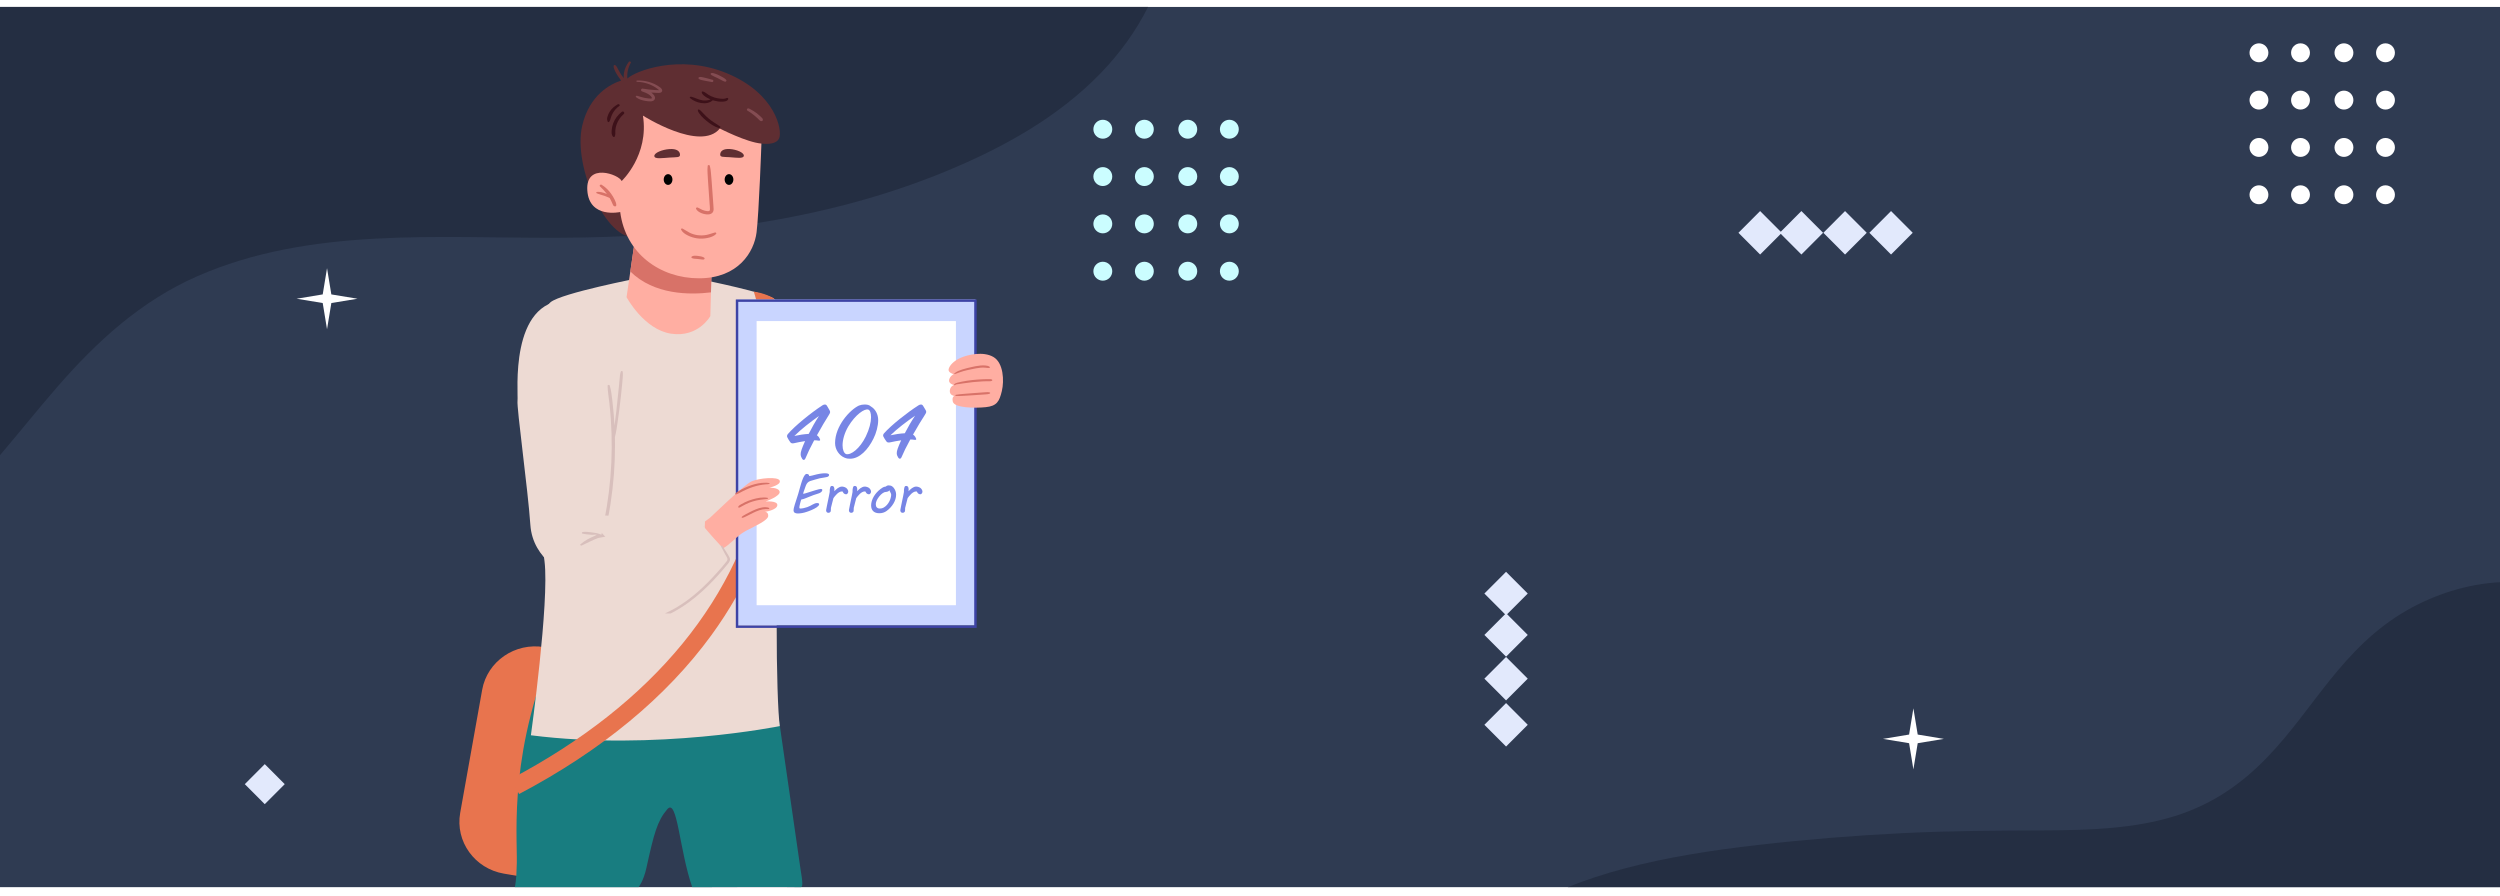 <svg width="1440" height="516" viewBox="0 0 1440 516" fill="none" xmlns="http://www.w3.org/2000/svg">
<g filter="url(#filter0_d_205_719)">
<path d="M0 0H1440V507H0V0Z" fill="#2F3B52"/>
<path d="M935.304 496.35C960.211 489.697 986.319 485.712 1012.49 482.703C1040.27 479.513 1068.28 477.242 1096.36 475.868C1123.64 474.528 1150.89 474.403 1178.21 474.29C1203.34 474.176 1229.42 473.359 1252.78 466.036C1298.25 451.775 1318.74 416.704 1342.01 387.763C1354.02 372.833 1367.74 358.119 1386.75 347.321C1401.98 338.681 1420.62 332.312 1440.14 331.346V507H903C913.336 502.845 924.193 499.325 935.304 496.35Z" fill="#242E42"/>
<path d="M855.002 337.878L867.491 325.358L879.979 337.878L867.491 350.398L855.002 337.878Z" fill="#E2E9FC"/>
<path d="M855.007 413.485L867.496 400.965L879.984 413.485L867.496 426.005L855.007 413.485Z" fill="#E2E9FC"/>
<path d="M855 386.915L867.489 374.395L879.977 386.915L867.489 399.435L855 386.915Z" fill="#E2E9FC"/>
<path d="M855.008 361.723L867.497 349.203L879.985 361.723L867.497 374.243L855.008 361.723Z" fill="#E2E9FC"/>
<path d="M1013.83 142.61L1001.34 130.09L1013.83 117.57L1026.32 130.09L1013.83 142.61Z" fill="#E2E9FC"/>
<path d="M1089.24 142.605L1076.75 130.085L1089.24 117.565L1101.73 130.085L1089.24 142.605Z" fill="#E2E9FC"/>
<path d="M1062.75 142.612L1050.26 130.092L1062.75 117.572L1075.24 130.092L1062.75 142.612Z" fill="#E2E9FC"/>
<path d="M1037.6 142.604L1025.12 130.084L1037.6 117.564L1050.09 130.084L1037.6 142.604Z" fill="#E2E9FC"/>
<path d="M702.669 70.438C702.669 73.454 705.098 75.888 708.106 75.888C711.114 75.888 713.542 73.454 713.542 70.438C713.542 67.423 711.114 64.988 708.106 64.988C705.098 64.988 702.669 67.423 702.669 70.438Z" fill="#CBFDFF"/>
<path d="M702.669 97.703C702.669 100.718 705.098 103.153 708.106 103.153C711.114 103.153 713.542 100.718 713.542 97.703C713.542 94.687 711.114 92.253 708.106 92.253C705.098 92.253 702.669 94.687 702.669 97.703Z" fill="#CBFDFF"/>
<path d="M702.669 124.953C702.669 127.969 705.098 130.403 708.106 130.403C711.114 130.403 713.542 127.969 713.542 124.953C713.542 121.937 711.114 119.503 708.106 119.503C705.098 119.503 702.669 121.951 702.669 124.953Z" fill="#CBFDFF"/>
<path d="M702.669 152.218C702.669 155.233 705.098 157.668 708.106 157.668C711.114 157.668 713.542 155.233 713.542 152.218C713.542 149.202 711.114 146.768 708.106 146.768C705.098 146.768 702.669 149.216 702.669 152.218Z" fill="#CBFDFF"/>
<path d="M678.729 70.438C678.729 73.454 681.157 75.888 684.165 75.888C687.173 75.888 689.602 73.454 689.602 70.438C689.602 67.423 687.173 64.988 684.165 64.988C681.171 64.974 678.729 67.423 678.729 70.438Z" fill="#CBFDFF"/>
<path d="M678.729 97.703C678.729 100.718 681.157 103.153 684.165 103.153C687.173 103.153 689.602 100.718 689.602 97.703C689.602 94.687 687.173 92.253 684.165 92.253C681.171 92.239 678.729 94.687 678.729 97.703Z" fill="#CBFDFF"/>
<path d="M678.729 124.953C678.729 127.968 681.157 130.403 684.165 130.403C687.173 130.403 689.602 127.968 689.602 124.953C689.602 121.937 687.173 119.503 684.165 119.503C681.171 119.503 678.729 121.951 678.729 124.953Z" fill="#CBFDFF"/>
<path d="M678.729 152.217C678.729 155.233 681.157 157.667 684.165 157.667C687.173 157.667 689.602 155.233 689.602 152.217C689.602 149.202 687.173 146.767 684.165 146.767C681.171 146.767 678.729 149.216 678.729 152.217Z" fill="#CBFDFF"/>
<path d="M653.713 70.438C653.713 73.454 656.141 75.888 659.149 75.888C662.157 75.888 664.586 73.454 664.586 70.438C664.586 67.423 662.157 64.988 659.149 64.988C656.141 64.988 653.713 67.423 653.713 70.438Z" fill="#CBFDFF"/>
<path d="M653.713 97.703C653.713 100.718 656.141 103.153 659.149 103.153C662.157 103.153 664.586 100.718 664.586 97.703C664.586 94.687 662.157 92.253 659.149 92.253C656.141 92.253 653.713 94.687 653.713 97.703Z" fill="#CBFDFF"/>
<path d="M653.713 124.953C653.713 127.969 656.141 130.403 659.149 130.403C662.157 130.403 664.586 127.969 664.586 124.953C664.586 121.938 662.157 119.503 659.149 119.503C656.141 119.503 653.713 121.951 653.713 124.953Z" fill="#CBFDFF"/>
<path d="M653.713 152.218C653.713 155.233 656.141 157.668 659.149 157.668C662.157 157.668 664.586 155.233 664.586 152.218C664.586 149.202 662.157 146.768 659.149 146.768C656.141 146.768 653.713 149.216 653.713 152.218Z" fill="#CBFDFF"/>
<path d="M629.787 70.438C629.787 73.454 632.216 75.888 635.224 75.888C638.232 75.888 640.66 73.454 640.66 70.438C640.66 67.423 638.232 64.988 635.224 64.988C632.216 64.988 629.787 67.423 629.787 70.438Z" fill="#CBFDFF"/>
<path d="M629.787 97.703C629.787 100.718 632.216 103.153 635.224 103.153C638.232 103.153 640.66 100.718 640.66 97.703C640.66 94.687 638.232 92.253 635.224 92.253C632.216 92.253 629.787 94.687 629.787 97.703Z" fill="#CBFDFF"/>
<path d="M629.787 124.953C629.787 127.969 632.216 130.403 635.224 130.403C638.232 130.403 640.66 127.969 640.66 124.953C640.66 121.938 638.232 119.503 635.224 119.503C632.216 119.503 629.787 121.951 629.787 124.953Z" fill="#CBFDFF"/>
<path d="M629.787 152.218C629.787 155.233 632.216 157.668 635.224 157.668C638.232 157.668 640.66 155.233 640.66 152.218C640.66 149.202 638.232 146.768 635.224 146.768C632.216 146.768 629.787 149.216 629.787 152.218Z" fill="#CBFDFF"/>
<path d="M1368.6 26.409C1368.6 29.424 1371.03 31.859 1374.04 31.859C1377.04 31.859 1379.47 29.424 1379.47 26.409C1379.47 23.393 1377.04 20.959 1374.04 20.959C1371.04 20.945 1368.6 23.393 1368.6 26.409Z" fill="white"/>
<path d="M1368.6 53.66C1368.6 56.675 1371.03 59.11 1374.04 59.11C1377.04 59.11 1379.47 56.675 1379.47 53.66C1379.47 50.644 1377.04 48.21 1374.04 48.21C1371.04 48.21 1368.6 50.658 1368.6 53.66Z" fill="white"/>
<path d="M1368.6 80.923C1368.6 83.939 1371.03 86.374 1374.04 86.374C1377.04 86.374 1379.47 83.939 1379.47 80.923C1379.47 77.908 1377.04 75.473 1374.04 75.473C1371.04 75.473 1368.6 77.922 1368.6 80.923Z" fill="white"/>
<path d="M1368.6 108.188C1368.6 111.203 1371.03 113.638 1374.04 113.638C1377.04 113.638 1379.47 111.203 1379.47 108.188C1379.47 105.172 1377.04 102.738 1374.04 102.738C1371.04 102.738 1368.6 105.172 1368.6 108.188Z" fill="white"/>
<path d="M1344.67 26.409C1344.67 29.424 1347.1 31.859 1350.11 31.859C1353.12 31.859 1355.55 29.424 1355.55 26.409C1355.55 23.393 1353.12 20.959 1350.11 20.959C1347.1 20.945 1344.67 23.393 1344.67 26.409Z" fill="white"/>
<path d="M1344.67 53.66C1344.67 56.675 1347.1 59.11 1350.11 59.11C1353.12 59.11 1355.55 56.675 1355.55 53.66C1355.55 50.644 1353.12 48.21 1350.11 48.21C1347.1 48.21 1344.67 50.658 1344.67 53.66Z" fill="white"/>
<path d="M1344.67 80.923C1344.67 83.939 1347.1 86.374 1350.11 86.374C1353.12 86.374 1355.55 83.939 1355.55 80.923C1355.55 77.908 1353.12 75.473 1350.11 75.473C1347.1 75.473 1344.67 77.922 1344.67 80.923Z" fill="white"/>
<path d="M1344.67 108.188C1344.67 111.203 1347.1 113.638 1350.11 113.638C1353.12 113.638 1355.55 111.203 1355.55 108.188C1355.55 105.172 1353.12 102.738 1350.11 102.738C1347.1 102.738 1344.67 105.172 1344.67 108.188Z" fill="white"/>
<path d="M1319.66 26.409C1319.66 29.424 1322.09 31.859 1325.09 31.859C1328.1 31.859 1330.53 29.424 1330.53 26.409C1330.53 23.393 1328.1 20.959 1325.09 20.959C1322.09 20.945 1319.66 23.393 1319.66 26.409Z" fill="white"/>
<path d="M1319.66 53.66C1319.66 56.675 1322.09 59.11 1325.09 59.11C1328.1 59.11 1330.53 56.675 1330.53 53.66C1330.53 50.644 1328.1 48.21 1325.09 48.21C1322.09 48.21 1319.66 50.658 1319.66 53.66Z" fill="white"/>
<path d="M1319.66 80.923C1319.66 83.939 1322.09 86.374 1325.09 86.374C1328.1 86.374 1330.53 83.939 1330.53 80.923C1330.53 77.908 1328.1 75.473 1325.09 75.473C1322.09 75.473 1319.66 77.922 1319.66 80.923Z" fill="white"/>
<path d="M1319.66 108.188C1319.66 111.203 1322.09 113.638 1325.09 113.638C1328.1 113.638 1330.53 111.203 1330.53 108.188C1330.53 105.172 1328.1 102.738 1325.09 102.738C1322.09 102.738 1319.66 105.172 1319.66 108.188Z" fill="white"/>
<path d="M1295.72 26.409C1295.72 29.424 1298.15 31.859 1301.15 31.859C1304.16 31.859 1306.59 29.424 1306.59 26.409C1306.59 23.393 1304.16 20.959 1301.15 20.959C1298.15 20.959 1295.72 23.393 1295.72 26.409Z" fill="white"/>
<path d="M1295.72 53.66C1295.72 56.675 1298.15 59.11 1301.15 59.11C1304.16 59.11 1306.59 56.675 1306.59 53.66C1306.59 50.644 1304.16 48.21 1301.15 48.21C1298.15 48.21 1295.72 50.658 1295.72 53.66Z" fill="white"/>
<path d="M1295.72 80.924C1295.72 83.939 1298.15 86.374 1301.15 86.374C1304.16 86.374 1306.59 83.939 1306.59 80.924C1306.59 77.908 1304.16 75.474 1301.15 75.474C1298.15 75.474 1295.72 77.922 1295.72 80.924Z" fill="white"/>
<path d="M1295.72 108.188C1295.72 111.204 1298.15 113.638 1301.15 113.638C1304.16 113.638 1306.59 111.204 1306.59 108.188C1306.59 105.173 1304.16 102.738 1301.15 102.738C1298.15 102.738 1295.72 105.173 1295.72 108.188Z" fill="white"/>
<path d="M164.006 447.672L152.503 459.204L141 447.672L152.503 436.14L164.006 447.672Z" fill="#E2E9FC"/>
<path d="M185.884 165.58L170.83 168.07L185.884 170.546L188.368 185.651L190.851 170.546L205.919 168.07L190.851 165.58L188.368 150.475L185.884 165.58Z" fill="white"/>
<path d="M1099.64 419.104L1084.58 421.594L1099.64 424.084L1102.11 439.176L1104.6 424.084L1119.66 421.594L1104.6 419.104L1102.11 403.999L1099.64 419.104Z" fill="white"/>
<path d="M661.295 0C654.299 13.916 644.999 26.753 634.167 37.971C609.427 63.63 577.388 81.253 544.741 94.713C474.094 123.858 396.92 132.725 321.058 132.974C252.108 133.223 178.301 126.708 113.491 155.175C81.327 169.312 55.897 192.524 33.061 218.792C21.829 231.712 11.121 245.143 6.10352e-05 258.201V0H661.295Z" fill="#242E42"/>
<path d="M540.85 278.32C540.85 278.32 500.511 299.411 486.18 295.356C479.55 293.485 470.822 282.965 462.531 270.611C459.801 266.544 457.114 262.275 454.568 258.044C454.558 258.032 454.558 258.032 454.558 258.032C444.388 241.146 436.414 224.964 436.414 224.964C436.414 224.964 406.343 184.452 430.472 166.399C430.472 166.399 439.232 162.632 447.272 172.538C455.322 182.443 464.76 203.17 466.879 208.455C468.987 213.741 498.523 262.702 500.063 263.807C501.593 264.912 514.504 261.007 524.848 260.015C541.724 258.396 538.371 257.58 538.371 257.58L540.85 278.32Z" fill="#EDDAD3"/>
<path d="M301.367 501.107L290.231 499.211C273.405 496.336 262.141 480.681 265.069 464.222L277.721 393.354C280.662 376.908 296.692 365.898 313.518 368.76L324.653 370.656C341.479 373.531 352.744 389.186 349.815 405.644L337.164 476.513C334.222 492.959 318.193 503.969 301.367 501.107Z" fill="#E8744E"/>
<path d="M445.941 391.609L461.006 496C462.559 505.15 462.452 507.21 461.006 507C459.561 506.79 398.723 507 398.723 507C391.249 485.5 390.184 455.309 384.353 462.113C378.522 468.918 376.63 476.353 372.314 496C370.667 503.5 367.83 507 367.83 507C367.83 507 311.525 507 296.577 507C296.577 507 297.574 502 297.574 496C298.627 481.952 292.055 437.042 316.356 374.899C329.187 342.07 445.941 391.609 445.941 391.609Z" fill="#187D80"/>
<path d="M405.584 157.347C405.584 157.347 441.985 164.704 446.313 168.445C451.001 172.425 459.273 211.393 459.761 222.252C460.249 233.112 455.368 278.458 450.68 295.343C445.992 312.228 447.058 400.372 449.165 414.231C449.165 414.231 377.867 428.681 305.798 419.517C305.798 419.517 316.523 342.471 313.646 319.334C309.947 289.694 301.059 221.386 301.059 221.386C301.059 221.386 310.692 175.4 317.101 170.09C323.523 164.779 368.131 156.142 368.131 156.142L405.584 157.347Z" fill="#EDDAD3"/>
<path d="M324.512 250.16C324.512 250.16 317.64 293.887 318.116 296.699C318.604 299.498 286.994 287.911 324.512 250.16Z" fill="#C3B2AB"/>
<path d="M445.838 167.893C440.071 164.591 434.175 164.001 434.175 164.001C434.33 164.428 450.141 210.878 440.187 266.343C427.06 339.559 376.582 401.238 294.225 444.688L299.016 453.35C346.527 428.28 383.775 397.522 409.733 361.906C430.566 333.307 444.194 301.57 450.205 267.573C460.455 209.698 446.493 169.726 445.838 167.893Z" fill="#E8744E"/>
<path d="M360.895 167.165C360.895 167.165 370.92 185.875 386.592 188.214C402.257 190.553 409.154 178.078 409.154 178.078L409.521 164.401L409.78 154.69L365.908 132.863L363.059 152.364L360.895 167.165Z" fill="#FFAEA2"/>
<path d="M363.059 152.369C376.725 165.877 397.265 165.908 409.521 164.401L409.78 154.69L365.908 132.863L363.059 152.369Z" fill="#D87268"/>
<path d="M335.369 68.351C339.584 50.427 351.846 44.339 357.78 42.406C357.125 41.58 356.514 40.735 355.946 39.858C355.356 38.956 354.809 38.027 354.349 37.067C353.889 36.113 353.357 34.98 353.457 33.924C353.508 33.412 354.205 33.297 354.558 33.63C355.327 34.359 355.752 35.428 356.233 36.318C356.723 37.227 357.24 38.13 357.809 39C358.262 39.692 358.751 40.358 359.269 41.017C359.204 39.98 359.247 38.936 359.42 37.906C359.808 35.62 360.779 33.546 362.203 31.613C362.606 31.069 363.706 31.581 363.354 32.176C361.771 34.878 361.052 38.136 361.369 41.241C365.598 37.086 391.266 26.812 418.726 38.219C446.926 49.934 450.688 71.129 448.811 75.591C446.933 80.053 438.576 78.689 438.576 78.689C438.576 78.689 382.377 129.703 366.087 132.487C349.789 135.291 329.73 92.337 335.369 68.351Z" fill="#5F2E32"/>
<path d="M438.575 78.703C438.575 78.703 437.18 118.373 435.792 129.774C434.397 141.181 425.205 156.301 402.643 156.301C380.082 156.301 360.303 141.924 357.239 118.123C357.239 118.123 339.41 122.092 338.295 105.73C337.181 89.368 356.678 96.556 358.074 100.276C358.074 100.276 373.954 85.399 370.329 62.59C370.329 62.59 403.478 83.664 414.618 70.029C414.618 70.022 429.937 77.954 438.575 78.703Z" fill="#FFAEA2"/>
<path d="M402.615 59.075C403.219 59.319 403.679 59.85 404.118 60.285C404.55 60.721 404.967 61.162 405.384 61.604C406.269 62.545 407.189 63.454 408.203 64.293C409.203 65.118 410.26 65.886 411.375 66.597C411.929 66.949 412.483 67.308 413.044 67.653C413.626 68.012 414.144 68.466 414.741 68.799C415.331 69.132 414.791 69.996 414.151 69.753C413.497 69.503 412.821 69.35 412.188 69.049C411.54 68.742 410.908 68.409 410.311 68.044C409.11 67.308 407.973 66.475 406.902 65.592C405.844 64.715 404.816 63.793 403.91 62.788C403.456 62.289 403.054 61.77 402.687 61.213C402.335 60.688 401.953 60.08 401.953 59.459C401.939 59.165 402.342 58.96 402.615 59.075Z" fill="#3D1119"/>
<path d="M352.32 71.059C352.414 69.702 352.709 68.338 353.191 67.045C354.154 64.466 355.859 62.212 358.146 60.413C359.038 59.716 360.124 60.97 359.29 61.681C357.369 63.32 355.953 65.464 355.154 67.717C354.759 68.831 354.507 69.984 354.428 71.149C354.341 72.294 354.644 73.607 354.061 74.669C353.888 74.99 353.493 75.028 353.219 74.785C352.141 73.863 352.241 72.275 352.32 71.059Z" fill="#3D1119"/>
<path d="M349.926 63.128C350.2 62.142 350.646 61.201 351.199 60.317C352.314 58.531 353.875 57.2 355.795 56.099C356.55 55.67 357.435 56.592 356.687 57.085C355.162 58.096 353.868 59.6 353.005 61.111C352.551 61.905 352.185 62.724 351.919 63.576C351.789 63.986 351.696 64.414 351.552 64.818C351.473 65.048 351.322 65.227 351.25 65.458C351.178 65.682 351.056 65.874 350.948 66.085C350.782 66.399 350.207 66.482 350.049 66.104C349.869 65.669 349.761 65.234 349.682 64.779C349.588 64.273 349.782 63.621 349.926 63.128Z" fill="#3D1119"/>
<path d="M409.779 38.098C410.534 37.938 411.455 38.297 412.152 38.521C412.943 38.777 413.677 39.148 414.411 39.506C415.087 39.839 415.756 40.191 416.403 40.563C416.741 40.755 417.072 40.947 417.374 41.177C417.546 41.312 417.712 41.446 417.87 41.593C418.021 41.734 418.129 41.901 418.28 42.041C418.755 42.483 418.093 43.29 417.474 43.021C417.144 42.88 416.798 42.797 416.467 42.637C416.079 42.451 415.712 42.246 415.338 42.041C414.72 41.689 414.087 41.356 413.447 41.049C412.749 40.716 412.03 40.415 411.34 40.07C410.994 39.897 410.656 39.73 410.325 39.538C409.987 39.346 409.649 39.193 409.419 38.886C409.196 38.572 409.354 38.188 409.779 38.098Z" fill="#844C52"/>
<path d="M402.681 40.46C403.04 40.364 403.342 40.281 403.716 40.326C404.076 40.371 404.45 40.441 404.802 40.518C405.428 40.652 406.047 40.8 406.672 40.947C407.931 41.241 409.175 41.6 410.419 41.939C411.239 42.163 410.923 43.411 410.067 43.264C408.751 43.034 407.435 42.822 406.133 42.541C405.507 42.406 404.881 42.278 404.256 42.137C403.939 42.061 403.616 41.977 403.306 41.875C402.947 41.76 402.709 41.561 402.443 41.318C402.177 41.081 402.314 40.556 402.681 40.46Z" fill="#844C52"/>
<path d="M366.935 51.169C368.381 51.56 369.769 52.072 371.243 52.379C372.02 52.539 372.811 52.648 373.602 52.699C373.976 52.725 375.105 52.923 375.4 52.635C375.681 52.36 375.156 51.688 374.969 51.477C374.559 51.01 374.062 50.625 373.523 50.286C372.387 49.569 371.085 49.102 369.805 48.635C368.884 48.302 369.165 46.874 370.222 47.053C372.451 47.431 374.71 47.706 376.975 47.847C377.5 47.879 378.025 47.905 378.543 47.924C378.824 47.937 379.19 47.886 379.456 47.95C379.485 47.95 379.514 47.95 379.543 47.95C379.471 47.853 379.406 47.725 379.334 47.655C379.19 47.521 379.025 47.393 378.867 47.271C378.5 46.989 378.126 46.721 377.73 46.458C374.609 44.397 370.812 43.232 366.928 43.129C366.453 43.116 366.417 42.393 366.899 42.374C371.624 42.207 376.335 43.526 380.025 46.189C380.801 46.752 381.729 47.604 381.334 48.59C380.888 49.691 379.399 49.518 378.356 49.492C377.27 49.467 376.184 49.396 375.105 49.307C375.156 49.345 375.213 49.377 375.263 49.416C376.436 50.318 377.867 51.867 377.033 53.327C376.17 54.837 373.494 54.383 371.984 54.153C370.02 53.858 367.877 53.237 366.388 52.002C365.964 51.65 366.309 51.003 366.935 51.169Z" fill="#844C52"/>
<path d="M430.37 58.704C430.658 58.352 431.14 58.352 431.528 58.55C433.046 59.331 434.498 60.163 435.836 61.181C436.527 61.706 437.174 62.27 437.807 62.846C438.116 63.127 438.418 63.415 438.706 63.716C439.037 64.062 439.425 64.44 439.404 64.913C439.44 65.176 439.389 65.432 439.123 65.624C438.864 65.81 438.576 65.803 438.303 65.72C437.785 65.643 437.462 65.253 437.131 64.92C436.85 64.638 436.577 64.356 436.289 64.088C435.736 63.55 435.146 63.051 434.549 62.551C433.305 61.533 431.974 60.554 430.55 59.741C430.169 59.517 430.119 59.005 430.37 58.704Z" fill="#844C52"/>
<path d="M398.092 51.688C400.423 52.245 402.444 53.545 404.882 53.827C406.27 53.987 407.931 53.865 409.24 53.257C408.514 52.95 407.802 52.604 407.133 52.207C405.968 51.522 404.407 50.517 404.184 49.192C404.127 48.827 404.508 48.597 404.875 48.693C406.04 48.987 406.996 49.928 407.974 50.536C409.039 51.202 410.197 51.733 411.419 52.124C412.606 52.502 413.843 52.751 415.102 52.854C416.368 52.956 417.482 52.982 418.619 52.438C419.108 52.207 419.662 52.719 419.46 53.148C418.885 54.409 417.116 54.556 415.792 54.576C414.246 54.595 412.692 54.352 411.218 53.942C411.002 53.884 410.794 53.807 410.585 53.743C407.075 56.925 400.725 55.305 397.438 52.476C396.985 52.092 397.618 51.573 398.092 51.688Z" fill="#3D1119"/>
<path d="M343.798 106.561C344.237 106.453 344.675 106.51 345.114 106.536C345.553 106.555 345.97 106.613 346.402 106.702C347.286 106.888 348.171 107.176 349.005 107.502C349.214 107.586 349.408 107.675 349.616 107.758C348.415 106.203 347.006 104.731 345.574 103.348C345.006 102.797 345.912 102.036 346.56 102.432C348.811 103.809 350.566 105.569 352.019 107.618C352.731 108.629 353.385 109.672 353.917 110.767C354.183 111.305 354.428 111.849 354.637 112.406C354.752 112.72 354.845 113.027 354.917 113.347C354.996 113.68 354.967 113.942 354.967 114.275C354.975 115.082 353.788 115.031 353.428 114.499C353.55 114.685 353.263 114.346 353.227 114.301C353.148 114.186 353.112 114.07 353.054 113.949C352.932 113.693 352.81 113.443 352.702 113.18C352.486 112.656 352.263 112.143 352.011 111.631C351.752 111.1 351.472 110.581 351.177 110.069C351.004 109.98 350.832 109.89 350.659 109.807C349.904 109.455 349.127 109.141 348.329 108.86C347.531 108.578 346.718 108.36 345.905 108.111C345.502 107.989 345.114 107.842 344.719 107.707C344.33 107.573 343.949 107.477 343.604 107.259C343.273 107.048 343.46 106.645 343.798 106.561Z" fill="#D87268"/>
<path d="M401.824 115.504C402.788 115.895 403.629 116.49 404.593 116.894C405.499 117.271 406.463 117.566 407.463 117.63C407.801 117.649 408.232 117.655 408.534 117.483C408.887 117.278 408.908 116.881 408.923 116.535C408.959 115.485 408.793 114.41 408.721 113.366C408.39 108.706 408.067 104.052 407.758 99.392C407.671 98.099 407.585 96.806 407.542 95.513C407.52 94.866 407.484 94.22 407.491 93.579C407.499 92.894 407.635 92.216 407.635 91.537C407.628 90.916 408.765 90.897 408.851 91.505C408.937 92.145 409.167 92.766 409.261 93.407C409.354 94.047 409.419 94.693 409.491 95.34C409.628 96.633 409.728 97.926 409.822 99.219C410.016 101.85 410.217 104.481 410.404 107.112C410.584 109.705 410.771 112.297 410.951 114.89C411.023 115.959 411.239 117.137 410.656 118.129C410.109 119.057 409.031 119.48 407.894 119.512C405.47 119.589 402.04 118.417 400.947 116.356C400.673 115.869 401.263 115.28 401.824 115.504Z" fill="#D87268"/>
<path d="M398.321 143.895C398.53 143.651 398.825 143.568 399.134 143.466C399.285 143.414 399.415 143.363 399.573 143.331C399.774 143.293 399.983 143.306 400.184 143.299C400.738 143.267 401.371 143.331 401.953 143.395C403.176 143.536 404.535 143.747 405.571 144.375C405.83 144.528 405.923 144.861 405.816 145.117C405.693 145.399 405.398 145.52 405.082 145.52C404.521 145.527 403.953 145.437 403.399 145.354C402.838 145.271 402.27 145.207 401.702 145.156C401.134 145.104 400.565 145.072 399.997 145.028C399.458 144.989 398.724 144.836 398.336 144.464C398.185 144.311 398.192 144.048 398.321 143.895Z" fill="#D87268"/>
<path d="M417.402 99.405C417.402 101.114 418.524 102.503 419.913 102.503C421.293 102.503 422.423 101.114 422.423 99.405C422.423 97.696 421.301 96.306 419.913 96.306C418.524 96.3 417.402 97.689 417.402 99.405Z" fill="black"/>
<path d="M382.305 99.405C382.305 101.114 383.427 102.503 384.815 102.503C386.203 102.503 387.325 101.114 387.325 99.405C387.325 97.696 386.203 96.307 384.815 96.307C383.427 96.307 382.305 97.689 382.305 99.405Z" fill="black"/>
<path d="M393.179 127.667C393.891 128.071 394.582 128.448 395.258 128.897C395.891 129.313 396.559 129.71 397.25 130.055C398.652 130.747 400.213 131.227 401.795 131.444C403.478 131.675 405.183 131.636 406.851 131.329C408.585 131.009 410.16 130.292 411.864 129.889C412.389 129.767 412.821 130.42 412.476 130.779C411.217 132.084 409.239 132.718 407.412 133.096C405.485 133.493 403.435 133.576 401.486 133.288C399.645 133.019 397.89 132.469 396.257 131.668C395.445 131.271 394.682 130.823 393.985 130.279C393.251 129.71 392.74 129.063 392.309 128.295C392.021 127.802 392.719 127.405 393.179 127.667Z" fill="#D87268"/>
<path d="M414.835 84.829C414.684 86.672 416.518 86.307 420.279 86.551C424.041 86.794 428.299 87.556 428.45 85.712C428.601 83.868 424.149 82.076 420.387 81.833C416.633 81.59 414.986 82.985 414.835 84.829Z" fill="#5F2E32"/>
<path d="M391.683 84.951C391.841 86.865 389.849 86.487 385.764 86.75C381.679 87.012 377.047 87.819 376.896 85.905C376.738 83.991 381.585 82.121 385.671 81.859C389.756 81.597 391.532 83.037 391.683 84.951Z" fill="#5F2E32"/>
<path d="M561.899 168.489H424.573V356.283H561.899V168.489Z" fill="#C9D5FF"/>
<path d="M562.565 357.667H423.824V168.489H562.565V357.667ZM425.24 356.283H561.149V169.874H425.24V356.283Z" fill="#3D43A5"/>
<path d="M550.606 180.943H435.811V344.604H550.606V180.943Z" fill="white"/>
<path d="M457.54 247.12C460.181 246.521 463.122 246.072 465.813 245.922C467.508 242.526 469.601 238.831 471.744 235.585C466.86 239.031 461.377 243.275 457.54 247.12ZM477.675 232.04C478.373 233.238 478.373 233.538 477.326 235.186C475.582 237.832 473.09 242.177 470.548 246.721C471.545 247.37 472.043 248.269 472.392 249.268C472.492 249.717 472.143 249.967 471.146 249.767C470.548 249.617 469.801 249.617 468.953 249.617C466.86 253.462 465.066 257.257 463.869 260.153C463.471 261.102 462.673 261.152 462.125 260.403C461.627 259.604 461.178 258.755 461.178 257.657C461.178 256.958 461.328 256.009 461.776 254.81C462.275 253.462 462.773 252.164 463.72 250.067C461.527 250.416 459.334 250.816 457.44 251.265C456.493 251.465 455.795 251.465 455.247 250.766C454.499 249.817 453.901 248.668 453.503 247.919C453.154 247.27 453.353 246.571 453.802 246.022C457.889 241.228 467.458 233.538 473.688 229.493C474.535 228.944 475.682 228.644 476.33 229.743L477.675 232.04Z" fill="#7785E5"/>
<path d="M512.89 246.726C515.532 246.14 518.472 245.701 521.164 245.554C522.858 242.232 524.952 238.617 527.095 235.442C522.21 238.813 516.728 242.965 512.89 246.726ZM533.026 231.974C533.723 233.146 533.723 233.439 532.677 235.051C530.932 237.64 528.44 241.89 525.898 246.336C526.895 246.971 527.394 247.85 527.743 248.827C527.842 249.267 527.493 249.511 526.497 249.315C525.898 249.169 525.151 249.169 524.304 249.169C522.21 252.93 520.416 256.643 519.22 259.476C518.821 260.404 518.024 260.453 517.475 259.72C516.977 258.939 516.528 258.108 516.528 257.034C516.528 256.35 516.678 255.422 517.127 254.249C517.625 252.93 518.123 251.66 519.07 249.609C516.877 249.95 514.684 250.341 512.79 250.781C511.843 250.976 511.146 250.976 510.597 250.292C509.85 249.364 509.252 248.241 508.853 247.508C508.504 246.873 508.703 246.189 509.152 245.652C513.239 240.962 522.808 233.439 529.038 229.483C529.886 228.945 531.032 228.652 531.68 229.727L533.026 231.974Z" fill="#7785E5"/>
<path d="M494.748 229.595C495.751 229.198 496.956 229 497.909 229C499.464 229 500.568 229.149 501.722 230.19C504.131 231.577 505.837 234.551 505.837 237.971C505.837 241.342 504.733 245.456 503.077 248.727C500.016 254.923 495.149 260.226 489.63 260.226C488.677 260.226 487.774 260.176 486.469 259.631C483.459 258.392 481 255.071 481 251.205C481 241.391 489.48 232.073 494.748 229.595ZM487.322 257.549C490.132 258.293 495.3 254.377 498.712 247.389C500.769 243.126 501.722 239.21 501.722 236.336C501.722 233.907 501.12 232.222 500.117 231.924C498.06 231.181 492.691 234.799 488.576 241.689C486.369 245.505 485.315 249.421 485.315 252.494C485.315 255.121 486.118 257.004 487.322 257.549Z" fill="#7785E5"/>
<path d="M457.082 289.844C457.082 289.479 457.134 289.094 457.238 288.688C457.592 287.271 458.004 285.885 458.472 284.531C458.952 283.167 459.384 281.812 459.769 280.469C460.155 279.125 460.472 277.995 460.722 277.078C460.983 276.151 461.212 275.359 461.41 274.703C461.608 274.036 461.79 273.464 461.957 272.984C462.123 272.505 462.306 272.031 462.504 271.562C462.629 271.281 462.764 270.99 462.91 270.688C463.066 270.385 463.233 270.109 463.41 269.859C463.587 269.599 463.769 269.391 463.957 269.234C464.155 269.068 464.358 268.984 464.566 268.984C464.993 268.984 465.316 269.057 465.535 269.203C465.764 269.339 465.905 269.464 465.957 269.578L466.097 270.219C466.254 270.208 466.457 270.182 466.707 270.141C466.957 270.089 467.207 270.036 467.457 269.984C467.717 269.932 467.957 269.88 468.176 269.828C468.394 269.776 468.561 269.729 468.676 269.688C469.363 269.5 469.998 269.339 470.582 269.203C471.165 269.068 471.717 268.958 472.238 268.875C472.769 268.781 473.275 268.714 473.754 268.672C474.233 268.63 474.717 268.609 475.207 268.609C475.686 268.609 476.077 268.635 476.379 268.688C476.681 268.74 476.92 268.812 477.097 268.906C477.275 268.99 477.394 269.094 477.457 269.219C477.53 269.333 477.566 269.458 477.566 269.594C477.566 269.719 477.53 269.854 477.457 270C477.394 270.135 477.285 270.266 477.129 270.391C476.972 270.516 476.769 270.625 476.519 270.719C476.269 270.812 475.957 270.875 475.582 270.906C475.488 270.927 475.269 270.969 474.926 271.031C474.592 271.083 474.228 271.146 473.832 271.219C473.436 271.281 473.061 271.344 472.707 271.406C472.353 271.469 472.108 271.516 471.972 271.547H471.988C471.926 271.557 471.775 271.599 471.535 271.672C471.306 271.734 471.025 271.812 470.691 271.906C470.358 271.99 469.993 272.089 469.597 272.203C469.212 272.318 468.827 272.432 468.441 272.547C468.066 272.651 467.717 272.755 467.394 272.859C467.071 272.953 466.811 273.031 466.613 273.094C465.978 273.344 465.478 273.677 465.113 274.094C464.759 274.5 464.478 274.958 464.269 275.469C464.228 275.562 464.165 275.724 464.082 275.953C463.998 276.172 463.905 276.427 463.801 276.719C463.707 277 463.603 277.302 463.488 277.625C463.373 277.948 463.264 278.255 463.16 278.547C463.056 278.839 462.962 279.104 462.879 279.344C462.806 279.583 462.754 279.76 462.722 279.875C462.691 279.979 462.67 280.073 462.66 280.156C462.65 280.24 462.644 280.302 462.644 280.344C462.644 280.406 462.66 280.438 462.691 280.438C462.847 280.438 463.17 280.37 463.66 280.234C464.16 280.089 464.738 279.911 465.394 279.703C466.061 279.495 466.769 279.271 467.519 279.031C468.28 278.792 469.004 278.568 469.691 278.359C470.389 278.151 471.009 277.979 471.551 277.844C472.092 277.698 472.483 277.625 472.722 277.625C473.087 277.625 473.332 277.688 473.457 277.812C473.582 277.927 473.644 278.057 473.644 278.203C473.644 278.578 473.509 278.906 473.238 279.188C472.978 279.469 472.65 279.714 472.254 279.922C472.129 279.984 471.894 280.078 471.551 280.203C471.217 280.318 470.853 280.438 470.457 280.562C470.071 280.688 469.702 280.807 469.347 280.922C468.993 281.036 468.738 281.12 468.582 281.172C467.561 281.568 466.728 281.896 466.082 282.156C465.446 282.406 464.931 282.615 464.535 282.781C464.139 282.938 463.832 283.057 463.613 283.141C463.405 283.224 463.207 283.297 463.019 283.359C462.842 283.411 462.644 283.464 462.426 283.516C462.207 283.568 461.905 283.641 461.519 283.734C461.426 283.953 461.316 284.286 461.191 284.734C461.066 285.172 460.946 285.63 460.832 286.109C460.717 286.578 460.618 287.016 460.535 287.422C460.462 287.828 460.426 288.109 460.426 288.266C460.426 288.453 460.452 288.594 460.504 288.688C460.556 288.771 460.618 288.828 460.691 288.859C460.764 288.891 460.837 288.906 460.91 288.906C460.983 288.906 461.04 288.906 461.082 288.906C461.582 288.906 462.181 288.833 462.879 288.688C463.587 288.542 464.285 288.349 464.972 288.109C465.629 287.88 466.202 287.63 466.691 287.359C467.181 287.089 467.639 286.839 468.066 286.609C468.504 286.37 468.926 286.172 469.332 286.016C469.748 285.849 470.202 285.76 470.691 285.75C470.795 285.75 470.915 285.76 471.051 285.781C471.196 285.802 471.332 285.844 471.457 285.906C471.582 285.958 471.681 286.031 471.754 286.125C471.837 286.219 471.868 286.339 471.847 286.484C471.806 286.786 471.655 287.083 471.394 287.375C471.134 287.667 470.806 287.948 470.41 288.219C470.014 288.49 469.571 288.75 469.082 289C468.592 289.25 468.092 289.49 467.582 289.719C467.071 289.938 466.571 290.141 466.082 290.328C465.592 290.505 465.155 290.661 464.769 290.797C463.811 291.13 462.879 291.375 461.972 291.531C461.066 291.688 460.254 291.766 459.535 291.766C458.743 291.766 458.134 291.615 457.707 291.312C457.29 291.021 457.082 290.531 457.082 289.844ZM475.914 289.391C476.05 288.661 476.206 287.859 476.383 286.984C476.56 286.109 476.742 285.224 476.93 284.328C477.117 283.432 477.3 282.552 477.477 281.688C477.654 280.823 477.805 280.031 477.93 279.312C477.92 279.208 477.914 279.12 477.914 279.047C477.914 278.964 477.914 278.875 477.914 278.781C477.914 278.458 477.935 278.135 477.977 277.812C478.018 277.49 478.076 277.193 478.149 276.922C478.263 276.526 478.388 276.26 478.524 276.125C478.67 275.979 478.899 275.906 479.211 275.906C479.513 275.906 479.753 275.969 479.93 276.094C480.117 276.208 480.263 276.365 480.367 276.562C480.472 276.76 480.539 276.99 480.571 277.25C480.602 277.5 480.617 277.76 480.617 278.031C480.617 278.177 480.612 278.339 480.602 278.516C480.591 278.693 480.586 278.833 480.586 278.938C480.878 278.635 481.185 278.328 481.508 278.016C481.841 277.693 482.19 277.406 482.555 277.156C482.93 276.896 483.321 276.682 483.727 276.516C484.143 276.349 484.576 276.266 485.024 276.266C485.201 276.266 485.373 276.281 485.539 276.312C485.716 276.344 485.893 276.385 486.071 276.438C486.279 276.49 486.492 276.562 486.711 276.656C486.94 276.74 487.159 276.859 487.367 277.016C487.711 277.276 487.998 277.604 488.227 278C488.466 278.385 488.586 278.781 488.586 279.188C488.586 279.344 488.555 279.516 488.492 279.703C488.43 279.88 488.341 280.047 488.227 280.203C488.123 280.349 487.998 280.474 487.852 280.578C487.706 280.672 487.545 280.719 487.367 280.719C487.19 280.719 486.972 280.677 486.711 280.594C486.461 280.5 486.253 280.38 486.086 280.234C486.013 280.172 485.935 280.083 485.852 279.969C485.779 279.854 485.706 279.74 485.633 279.625C485.571 279.51 485.508 279.406 485.446 279.312C485.393 279.208 485.352 279.141 485.321 279.109C485.268 279.099 485.211 279.094 485.149 279.094C485.086 279.083 485.029 279.078 484.977 279.078C484.446 279.078 483.94 279.214 483.461 279.484C482.982 279.755 482.534 280.089 482.117 280.484C481.701 280.87 481.315 281.286 480.961 281.734C480.617 282.172 480.315 282.568 480.055 282.922C479.847 283.766 479.612 284.667 479.352 285.625C479.102 286.573 478.852 287.568 478.602 288.609V289C478.602 289.312 478.591 289.63 478.571 289.953C478.55 290.276 478.487 290.562 478.383 290.812C478.268 290.969 478.102 291.099 477.883 291.203C477.675 291.318 477.43 291.375 477.149 291.375C476.711 291.375 476.383 291.234 476.164 290.953C475.946 290.661 475.836 290.323 475.836 289.938C475.836 289.76 475.862 289.578 475.914 289.391ZM489.059 289.391C489.195 288.661 489.351 287.859 489.528 286.984C489.705 286.109 489.887 285.224 490.075 284.328C490.262 283.432 490.445 282.552 490.622 281.688C490.799 280.823 490.95 280.031 491.075 279.312C491.065 279.208 491.059 279.12 491.059 279.047C491.059 278.964 491.059 278.875 491.059 278.781C491.059 278.458 491.08 278.135 491.122 277.812C491.163 277.49 491.221 277.193 491.294 276.922C491.408 276.526 491.533 276.26 491.669 276.125C491.815 275.979 492.044 275.906 492.356 275.906C492.658 275.906 492.898 275.969 493.075 276.094C493.262 276.208 493.408 276.365 493.512 276.562C493.617 276.76 493.684 276.99 493.716 277.25C493.747 277.5 493.762 277.76 493.762 278.031C493.762 278.177 493.757 278.339 493.747 278.516C493.736 278.693 493.731 278.833 493.731 278.938C494.023 278.635 494.33 278.328 494.653 278.016C494.986 277.693 495.335 277.406 495.7 277.156C496.075 276.896 496.466 276.682 496.872 276.516C497.288 276.349 497.721 276.266 498.169 276.266C498.346 276.266 498.518 276.281 498.684 276.312C498.861 276.344 499.038 276.385 499.216 276.438C499.424 276.49 499.637 276.562 499.856 276.656C500.085 276.74 500.304 276.859 500.512 277.016C500.856 277.276 501.143 277.604 501.372 278C501.611 278.385 501.731 278.781 501.731 279.188C501.731 279.344 501.7 279.516 501.637 279.703C501.575 279.88 501.486 280.047 501.372 280.203C501.268 280.349 501.143 280.474 500.997 280.578C500.851 280.672 500.69 280.719 500.512 280.719C500.335 280.719 500.117 280.677 499.856 280.594C499.606 280.5 499.398 280.38 499.231 280.234C499.158 280.172 499.08 280.083 498.997 279.969C498.924 279.854 498.851 279.74 498.778 279.625C498.716 279.51 498.653 279.406 498.591 279.312C498.538 279.208 498.497 279.141 498.466 279.109C498.413 279.099 498.356 279.094 498.294 279.094C498.231 279.083 498.174 279.078 498.122 279.078C497.591 279.078 497.085 279.214 496.606 279.484C496.127 279.755 495.679 280.089 495.262 280.484C494.846 280.87 494.46 281.286 494.106 281.734C493.762 282.172 493.46 282.568 493.2 282.922C492.992 283.766 492.757 284.667 492.497 285.625C492.247 286.573 491.997 287.568 491.747 288.609V289C491.747 289.312 491.736 289.63 491.716 289.953C491.695 290.276 491.632 290.562 491.528 290.812C491.413 290.969 491.247 291.099 491.028 291.203C490.82 291.318 490.575 291.375 490.294 291.375C489.856 291.375 489.528 291.234 489.309 290.953C489.091 290.661 488.981 290.323 488.981 289.938C488.981 289.76 489.007 289.578 489.059 289.391ZM502.048 285.016C502.204 284.38 502.444 283.708 502.767 283C503.1 282.281 503.532 281.557 504.064 280.828C504.595 280.099 505.23 279.385 505.97 278.688C506.72 277.99 507.585 277.339 508.564 276.734C508.72 276.641 508.96 276.542 509.282 276.438C509.605 276.323 509.939 276.255 510.282 276.234C510.689 275.797 511.236 275.578 511.923 275.578C512.736 275.578 513.418 275.786 513.97 276.203C514.532 276.609 514.996 277.167 515.361 277.875C515.475 278.104 515.579 278.328 515.673 278.547C515.777 278.766 515.861 279 515.923 279.25C515.996 279.49 516.053 279.75 516.095 280.031C516.137 280.312 516.157 280.63 516.157 280.984C516.157 281.807 516.027 282.646 515.767 283.5C515.506 284.354 515.137 285.188 514.657 286C514.178 286.812 513.595 287.594 512.907 288.344C512.23 289.083 511.475 289.75 510.642 290.344C510.079 290.75 509.454 291.062 508.767 291.281C508.09 291.51 507.329 291.625 506.486 291.625C505.683 291.625 504.986 291.516 504.392 291.297C503.808 291.089 503.319 290.786 502.923 290.391C502.538 289.995 502.246 289.521 502.048 288.969C501.861 288.417 501.767 287.802 501.767 287.125C501.767 286.469 501.861 285.766 502.048 285.016ZM504.642 285.219C504.579 285.458 504.532 285.688 504.501 285.906C504.48 286.115 504.47 286.318 504.47 286.516C504.47 286.859 504.512 287.182 504.595 287.484C504.689 287.776 504.835 288.031 505.032 288.25C505.23 288.458 505.475 288.625 505.767 288.75C506.069 288.865 506.433 288.922 506.861 288.922C507.652 288.922 508.387 288.724 509.064 288.328C509.751 287.922 510.361 287.417 510.892 286.812C511.423 286.208 511.866 285.562 512.22 284.875C512.585 284.177 512.84 283.536 512.986 282.953C513.079 282.589 513.157 282.245 513.22 281.922C513.293 281.599 513.329 281.302 513.329 281.031C513.329 280.76 513.277 280.51 513.173 280.281C513.079 280.042 512.954 279.776 512.798 279.484C512.704 279.307 512.611 279.125 512.517 278.938C512.423 278.74 512.34 278.547 512.267 278.359C512.183 278.505 512.095 278.635 512.001 278.75C511.907 278.854 511.767 278.953 511.579 279.047C511.392 279.13 511.137 279.208 510.814 279.281C510.491 279.354 510.069 279.417 509.548 279.469C509.204 279.583 508.855 279.76 508.501 280C508.147 280.24 507.798 280.521 507.454 280.844C507.121 281.167 506.798 281.516 506.486 281.891C506.183 282.266 505.907 282.651 505.657 283.047C505.418 283.432 505.204 283.812 505.017 284.188C504.84 284.562 504.715 284.906 504.642 285.219ZM518.662 289.391C518.797 288.661 518.953 287.859 519.131 286.984C519.308 286.109 519.49 285.224 519.677 284.328C519.865 283.432 520.047 282.552 520.224 281.688C520.401 280.823 520.552 280.031 520.677 279.312C520.667 279.208 520.662 279.12 520.662 279.047C520.662 278.964 520.662 278.875 520.662 278.781C520.662 278.458 520.683 278.135 520.724 277.812C520.766 277.49 520.823 277.193 520.896 276.922C521.011 276.526 521.136 276.26 521.271 276.125C521.417 275.979 521.646 275.906 521.959 275.906C522.261 275.906 522.5 275.969 522.677 276.094C522.865 276.208 523.011 276.365 523.115 276.562C523.219 276.76 523.287 276.99 523.318 277.25C523.349 277.5 523.365 277.76 523.365 278.031C523.365 278.177 523.36 278.339 523.349 278.516C523.339 278.693 523.334 278.833 523.334 278.938C523.625 278.635 523.933 278.328 524.256 278.016C524.589 277.693 524.938 277.406 525.302 277.156C525.677 276.896 526.068 276.682 526.474 276.516C526.891 276.349 527.323 276.266 527.771 276.266C527.948 276.266 528.12 276.281 528.287 276.312C528.464 276.344 528.641 276.385 528.818 276.438C529.026 276.49 529.24 276.562 529.459 276.656C529.688 276.74 529.907 276.859 530.115 277.016C530.459 277.276 530.745 277.604 530.974 278C531.214 278.385 531.334 278.781 531.334 279.188C531.334 279.344 531.302 279.516 531.24 279.703C531.177 279.88 531.089 280.047 530.974 280.203C530.87 280.349 530.745 280.474 530.599 280.578C530.453 280.672 530.292 280.719 530.115 280.719C529.938 280.719 529.719 280.677 529.459 280.594C529.209 280.5 529 280.38 528.834 280.234C528.761 280.172 528.683 280.083 528.599 279.969C528.526 279.854 528.453 279.74 528.381 279.625C528.318 279.51 528.256 279.406 528.193 279.312C528.141 279.208 528.099 279.141 528.068 279.109C528.016 279.099 527.959 279.094 527.896 279.094C527.834 279.083 527.776 279.078 527.724 279.078C527.193 279.078 526.688 279.214 526.209 279.484C525.73 279.755 525.282 280.089 524.865 280.484C524.448 280.87 524.063 281.286 523.709 281.734C523.365 282.172 523.063 282.568 522.802 282.922C522.594 283.766 522.36 284.667 522.099 285.625C521.849 286.573 521.599 287.568 521.349 288.609V289C521.349 289.312 521.339 289.63 521.318 289.953C521.297 290.276 521.235 290.562 521.131 290.812C521.016 290.969 520.849 291.099 520.631 291.203C520.422 291.318 520.177 291.375 519.896 291.375C519.459 291.375 519.131 291.234 518.912 290.953C518.693 290.661 518.584 290.323 518.584 289.938C518.584 289.76 518.61 289.578 518.662 289.391Z" fill="#7785E5"/>
<path d="M406.646 314.463C406.646 314.463 414 314.124 418.86 310.277C423.725 306.433 425.405 303.999 430.174 301.487C434.943 298.975 442.368 295.737 442.494 293.206C442.62 290.674 440.279 290.703 440.454 290.791C440.633 290.882 447.431 289.833 447.741 287.049C448.051 284.266 441.022 284.853 441.022 284.853C441.022 284.853 449.521 281.808 449.078 279.251C448.631 276.691 443.083 276.903 443.083 276.903C443.083 276.903 450.013 275.403 449.118 272.872C448.223 270.341 437.345 271.401 433.044 273.198C428.743 274.994 409.928 293.472 408.921 294.259C407.911 295.045 406.08 296.361 406.08 296.361C406.08 296.361 405.158 311.804 406.646 314.463Z" fill="#FFAEA2"/>
<path d="M427.325 293.652C427.605 293.337 428.022 293.125 428.377 292.896C428.742 292.66 429.117 292.445 429.498 292.239C430.21 291.848 430.93 291.473 431.652 291.104C432.878 290.475 434.117 289.864 435.39 289.353C436.649 288.847 437.94 288.435 439.268 288.249C439.887 288.162 440.516 288.12 441.137 288.163C441.731 288.206 442.5 288.27 442.982 288.612C443.188 288.761 443.156 289.145 442.851 289.202C442.268 289.311 441.635 289.2 441.042 289.226C440.421 289.255 439.8 289.324 439.182 289.439C437.918 289.678 436.682 290.111 435.494 290.618C434.264 291.143 433.078 291.757 431.889 292.37C431.157 292.745 430.423 293.126 429.679 293.473C429.017 293.781 428.251 294.191 427.534 294.264C427.173 294.311 427.14 293.862 427.325 293.652Z" fill="#D87268"/>
<path d="M427.062 286.366C427.728 285.973 428.416 285.612 429.12 285.282C430.478 284.641 431.886 284.103 433.317 283.675C436.118 282.837 439.308 282.221 442.139 282.742C442.452 282.801 442.407 283.316 442.084 283.358C440.684 283.56 439.277 283.641 437.873 283.869C436.433 284.102 435.006 284.403 433.6 284.837C432.224 285.257 430.882 285.787 429.585 286.417C428.933 286.734 428.296 287.074 427.664 287.433C427.349 287.613 427.036 287.788 426.718 287.962C426.403 288.13 426.051 288.366 425.698 288.411C425.312 288.456 425.081 288.129 425.266 287.782C425.586 287.18 426.481 286.705 427.062 286.366Z" fill="#D87268"/>
<path d="M423.555 280.292C423.759 280.042 424.017 279.885 424.259 279.675C424.53 279.435 424.822 279.216 425.129 279.02C425.724 278.643 426.331 278.294 426.958 277.971C428.204 277.327 429.477 276.735 430.774 276.21C433.35 275.174 436.037 274.403 438.771 274.142C439.544 274.067 440.32 274.038 441.092 274.047C441.752 274.058 442.634 274.057 443.214 274.355C443.406 274.452 443.292 274.699 443.126 274.76C442.56 274.962 441.834 274.93 441.24 274.972C440.58 275.022 439.928 275.098 439.273 275.19C437.974 275.373 436.676 275.635 435.405 275.982C432.852 276.671 430.381 277.667 428.006 278.871C427.337 279.213 426.681 279.589 426.005 279.922C425.679 280.081 425.357 280.252 425.026 280.391C424.679 280.54 424.295 280.743 423.926 280.82C423.631 280.881 423.347 280.55 423.555 280.292Z" fill="#D87268"/>
<path d="M549.68 224.069C549.68 224.069 548.152 224.518 548.82 227.346C549.68 230.996 561.361 231.185 567.773 230.527C574.184 229.87 575.623 227.25 577.057 221.26C578.49 215.271 578.016 204.975 572.172 201.601C566.334 198.231 557.525 200.291 553.407 202.069C549.289 203.848 546.897 206.565 546.417 208.624C545.938 210.684 549.289 211.525 549.289 211.525C549.289 211.525 547.277 212.463 546.704 214.705C546.131 216.953 549.383 217.794 549.383 217.794C549.383 217.794 547.277 218.452 547.085 221.072C546.902 223.697 549.68 224.069 549.68 224.069Z" fill="#FFAEA2"/>
<path d="M550.589 223.392C551.395 223.3 552.191 223.146 553.002 223.063C553.812 222.981 554.623 222.914 555.434 222.846C557.09 222.706 558.741 222.575 560.397 222.45C562.023 222.324 563.645 222.203 565.271 222.092C566.082 222.034 566.898 221.976 567.708 221.918C568.519 221.86 569.315 221.807 570.101 222.043C570.422 222.14 570.393 222.585 570.121 222.711C569.399 223.049 568.613 223.102 567.822 223.155C567.011 223.213 566.196 223.271 565.385 223.329C563.729 223.445 562.068 223.556 560.412 223.663C558.785 223.769 557.154 223.866 555.528 223.958C554.712 224.006 553.896 224.05 553.081 224.083C552.255 224.117 551.44 224.079 550.614 224.098C550.194 224.117 550.179 223.44 550.589 223.392Z" fill="#D87268"/>
<path d="M549.601 217.412C550.056 216.832 550.758 216.61 551.45 216.426C552.34 216.19 553.244 215.991 554.149 215.808C556.042 215.416 557.965 215.136 559.883 214.923C561.777 214.71 563.675 214.56 565.578 214.464C566.522 214.415 567.467 214.386 568.416 214.367C568.905 214.357 569.399 214.348 569.889 214.362C570.353 214.377 570.848 214.362 571.283 214.556C571.629 214.71 571.683 215.218 571.303 215.377C570.526 215.711 569.493 215.585 568.658 215.595C567.729 215.609 566.799 215.638 565.875 215.682C564.065 215.769 562.256 215.909 560.452 216.098C558.647 216.291 556.853 216.547 555.059 216.794C554.144 216.919 553.234 217.064 552.325 217.2C551.583 217.311 550.619 217.296 550.056 217.843C549.799 218.094 549.388 217.688 549.601 217.412Z" fill="#D87268"/>
<path d="M549.719 211.061C550.09 210.824 550.407 210.519 550.782 210.292C551.148 210.07 551.529 209.872 551.919 209.693C552.681 209.345 553.476 209.064 554.272 208.808C555.958 208.272 557.678 207.866 559.404 207.474C561.168 207.073 562.953 206.691 564.762 206.536C565.652 206.459 566.557 206.43 567.447 206.507C568.287 206.58 569.325 206.72 570.002 207.252C570.259 207.45 570.195 207.933 569.824 207.967C569.004 208.04 568.139 207.822 567.318 207.769C566.448 207.711 565.578 207.725 564.708 207.808C562.983 207.967 561.297 208.339 559.606 208.682C557.98 209.011 556.349 209.354 554.757 209.814C553.941 210.05 553.14 210.321 552.339 210.616C551.974 210.751 551.608 210.887 551.237 211.022C550.822 211.177 550.367 211.273 549.972 211.472C549.729 211.583 549.487 211.211 549.719 211.061Z" fill="#D87268"/>
<path d="M326.914 168.834C332.039 168.809 340.952 177.522 345.73 199.466C350.842 223.018 347.169 235.334 346.231 241.649C345.307 247.963 341.081 292.289 345.73 295.34C350.38 298.391 380.47 294.838 382.975 296.419C385.48 298.001 400.639 301.278 400.639 301.278L406.711 326.648C406.711 326.648 340.628 333.552 333.294 330.426C325.947 327.3 306.877 318.556 305.49 298.318C304.077 277.755 297.539 230.839 298.091 226.772C298.644 222.704 293.069 168.972 326.914 168.834Z" fill="#EDDAD3"/>
<path d="M337.944 303.783C337.072 303.702 335.334 303.337 335.334 303.337C335.334 303.337 334.937 302.711 335.336 302.564C336.217 302.256 337.228 302.296 338.154 302.357C339.051 302.42 339.947 302.533 340.834 302.651C342.351 302.86 343.997 303.075 345.459 303.601C348.199 304.516 343.446 305.189 345.545 304.692C346.991 303.237 335.175 303.847 341.6 303.613C343.257 303.554 344.831 303.887 346.487 303.877C347.342 298.511 348.633 293.209 349.51 287.839C350.424 282.256 351.111 276.635 351.581 270.999C352.518 259.777 352.603 248.492 351.823 237.255C351.6 234.099 351.317 230.948 350.96 227.805C350.6 224.641 350.03 221.456 349.973 218.271C349.957 217.559 351.021 217.466 351.222 218.123C352.053 220.855 352.359 223.741 352.698 226.561C353.033 229.367 353.315 232.185 353.545 235.002C353.714 237.072 353.838 239.148 353.948 241.222C354.281 238.406 354.695 235.589 355.006 232.777C355.535 227.938 356.058 223.098 356.529 218.256C356.663 216.889 356.782 215.519 356.915 214.159C357.048 212.799 357.102 211.341 357.589 210.053C357.762 209.6 358.535 209.493 358.65 210.058C358.886 211.231 358.77 212.453 358.682 213.636C358.585 214.875 358.475 216.104 358.357 217.339C358.128 219.761 357.884 222.188 357.613 224.603C357.072 229.511 356.431 234.402 355.725 239.29C355.329 242.046 354.955 244.798 354.261 247.497C354.245 247.551 354.221 247.604 354.192 247.642C354.223 249.114 354.247 250.586 354.248 252.06C354.279 263.442 353.409 274.818 351.683 286.072C351.194 289.238 350.64 292.4 350.015 295.543C349.458 298.343 348.864 301.144 348.003 303.88C359.438 303.885 370.884 304.764 382.314 303.954C389.941 303.415 397.639 302.044 404.772 299.325C405.47 299.057 405.951 300.214 405.262 300.512C399.004 303.255 392.409 304.723 385.59 305.46C378.711 306.201 371.776 306.209 364.86 306.065C351.786 305.796 357.559 303.319 344.651 305.856C347.851 305.263 341.165 306.541 344.651 305.856C343.045 306.462 341.456 307.142 339.914 307.887C338.286 308.666 336.619 309.412 335.019 310.239C334.513 310.502 333.916 309.801 334.398 309.427C335.638 308.441 336.867 307.517 338.261 306.734C339.632 305.962 341.08 305.294 342.546 304.692C342.806 304.587 343.524 304.075 343.782 303.976C342.892 303.836 341.545 304.13 340.648 304.024C339.744 303.917 338.846 303.861 337.944 303.783Z" fill="#D8BFBC"/>
<path d="M401.131 328.973C401.131 328.973 422.115 321.954 419.911 317.019C417.703 312.087 416.36 312.556 403.409 297.022L338.004 292.127C338.01 292.133 369.826 338.763 401.131 328.973Z" fill="#EDDAD3"/>
<path d="M382.975 349.332L386.288 349.368C390.039 347.476 393.606 345.24 396.979 342.761C399.638 340.807 402.18 338.705 404.603 336.492C408.629 332.82 412.367 328.859 415.909 324.755C416.447 324.133 416.974 323.506 417.502 322.879C417.855 322.461 418.208 322.038 418.556 321.62C419.384 320.625 420.52 319.543 420.484 318.171C420.466 317.478 420.119 316.872 419.777 316.281C419.696 316.139 419.609 315.993 419.522 315.851C419.517 315.841 419.512 315.836 419.512 315.826C419.206 315.315 418.9 314.805 418.598 314.299C417.813 312.98 416.948 311.715 416.105 310.435C415.839 310.031 415.148 310.44 415.361 310.864C416.124 312.354 416.872 313.838 417.708 315.299C418.101 315.981 418.592 316.669 418.87 317.406C419.153 318.142 419.016 318.703 418.551 319.315C416.772 321.656 414.754 323.874 412.789 326.072C406.119 333.521 398.669 340.5 389.96 345.697C389.588 345.919 389.211 346.141 388.829 346.358C386.929 347.437 384.972 348.435 382.975 349.332Z" fill="#D8BFBC"/>
</g>
<defs>
<filter id="filter0_d_205_719" x="-4" y="0" width="1448.14" height="516" filterUnits="userSpaceOnUse" color-interpolation-filters="sRGB">
<feFlood flood-opacity="0" result="BackgroundImageFix"/>
<feColorMatrix in="SourceAlpha" type="matrix" values="0 0 0 0 0 0 0 0 0 0 0 0 0 0 0 0 0 0 127 0" result="hardAlpha"/>
<feOffset dy="4"/>
<feGaussianBlur stdDeviation="2"/>
<feComposite in2="hardAlpha" operator="out"/>
<feColorMatrix type="matrix" values="0 0 0 0 0 0 0 0 0 0 0 0 0 0 0 0 0 0 0.25 0"/>
<feBlend mode="normal" in2="BackgroundImageFix" result="effect1_dropShadow_205_719"/>
<feBlend mode="normal" in="SourceGraphic" in2="effect1_dropShadow_205_719" result="shape"/>
</filter>
</defs>
</svg>
